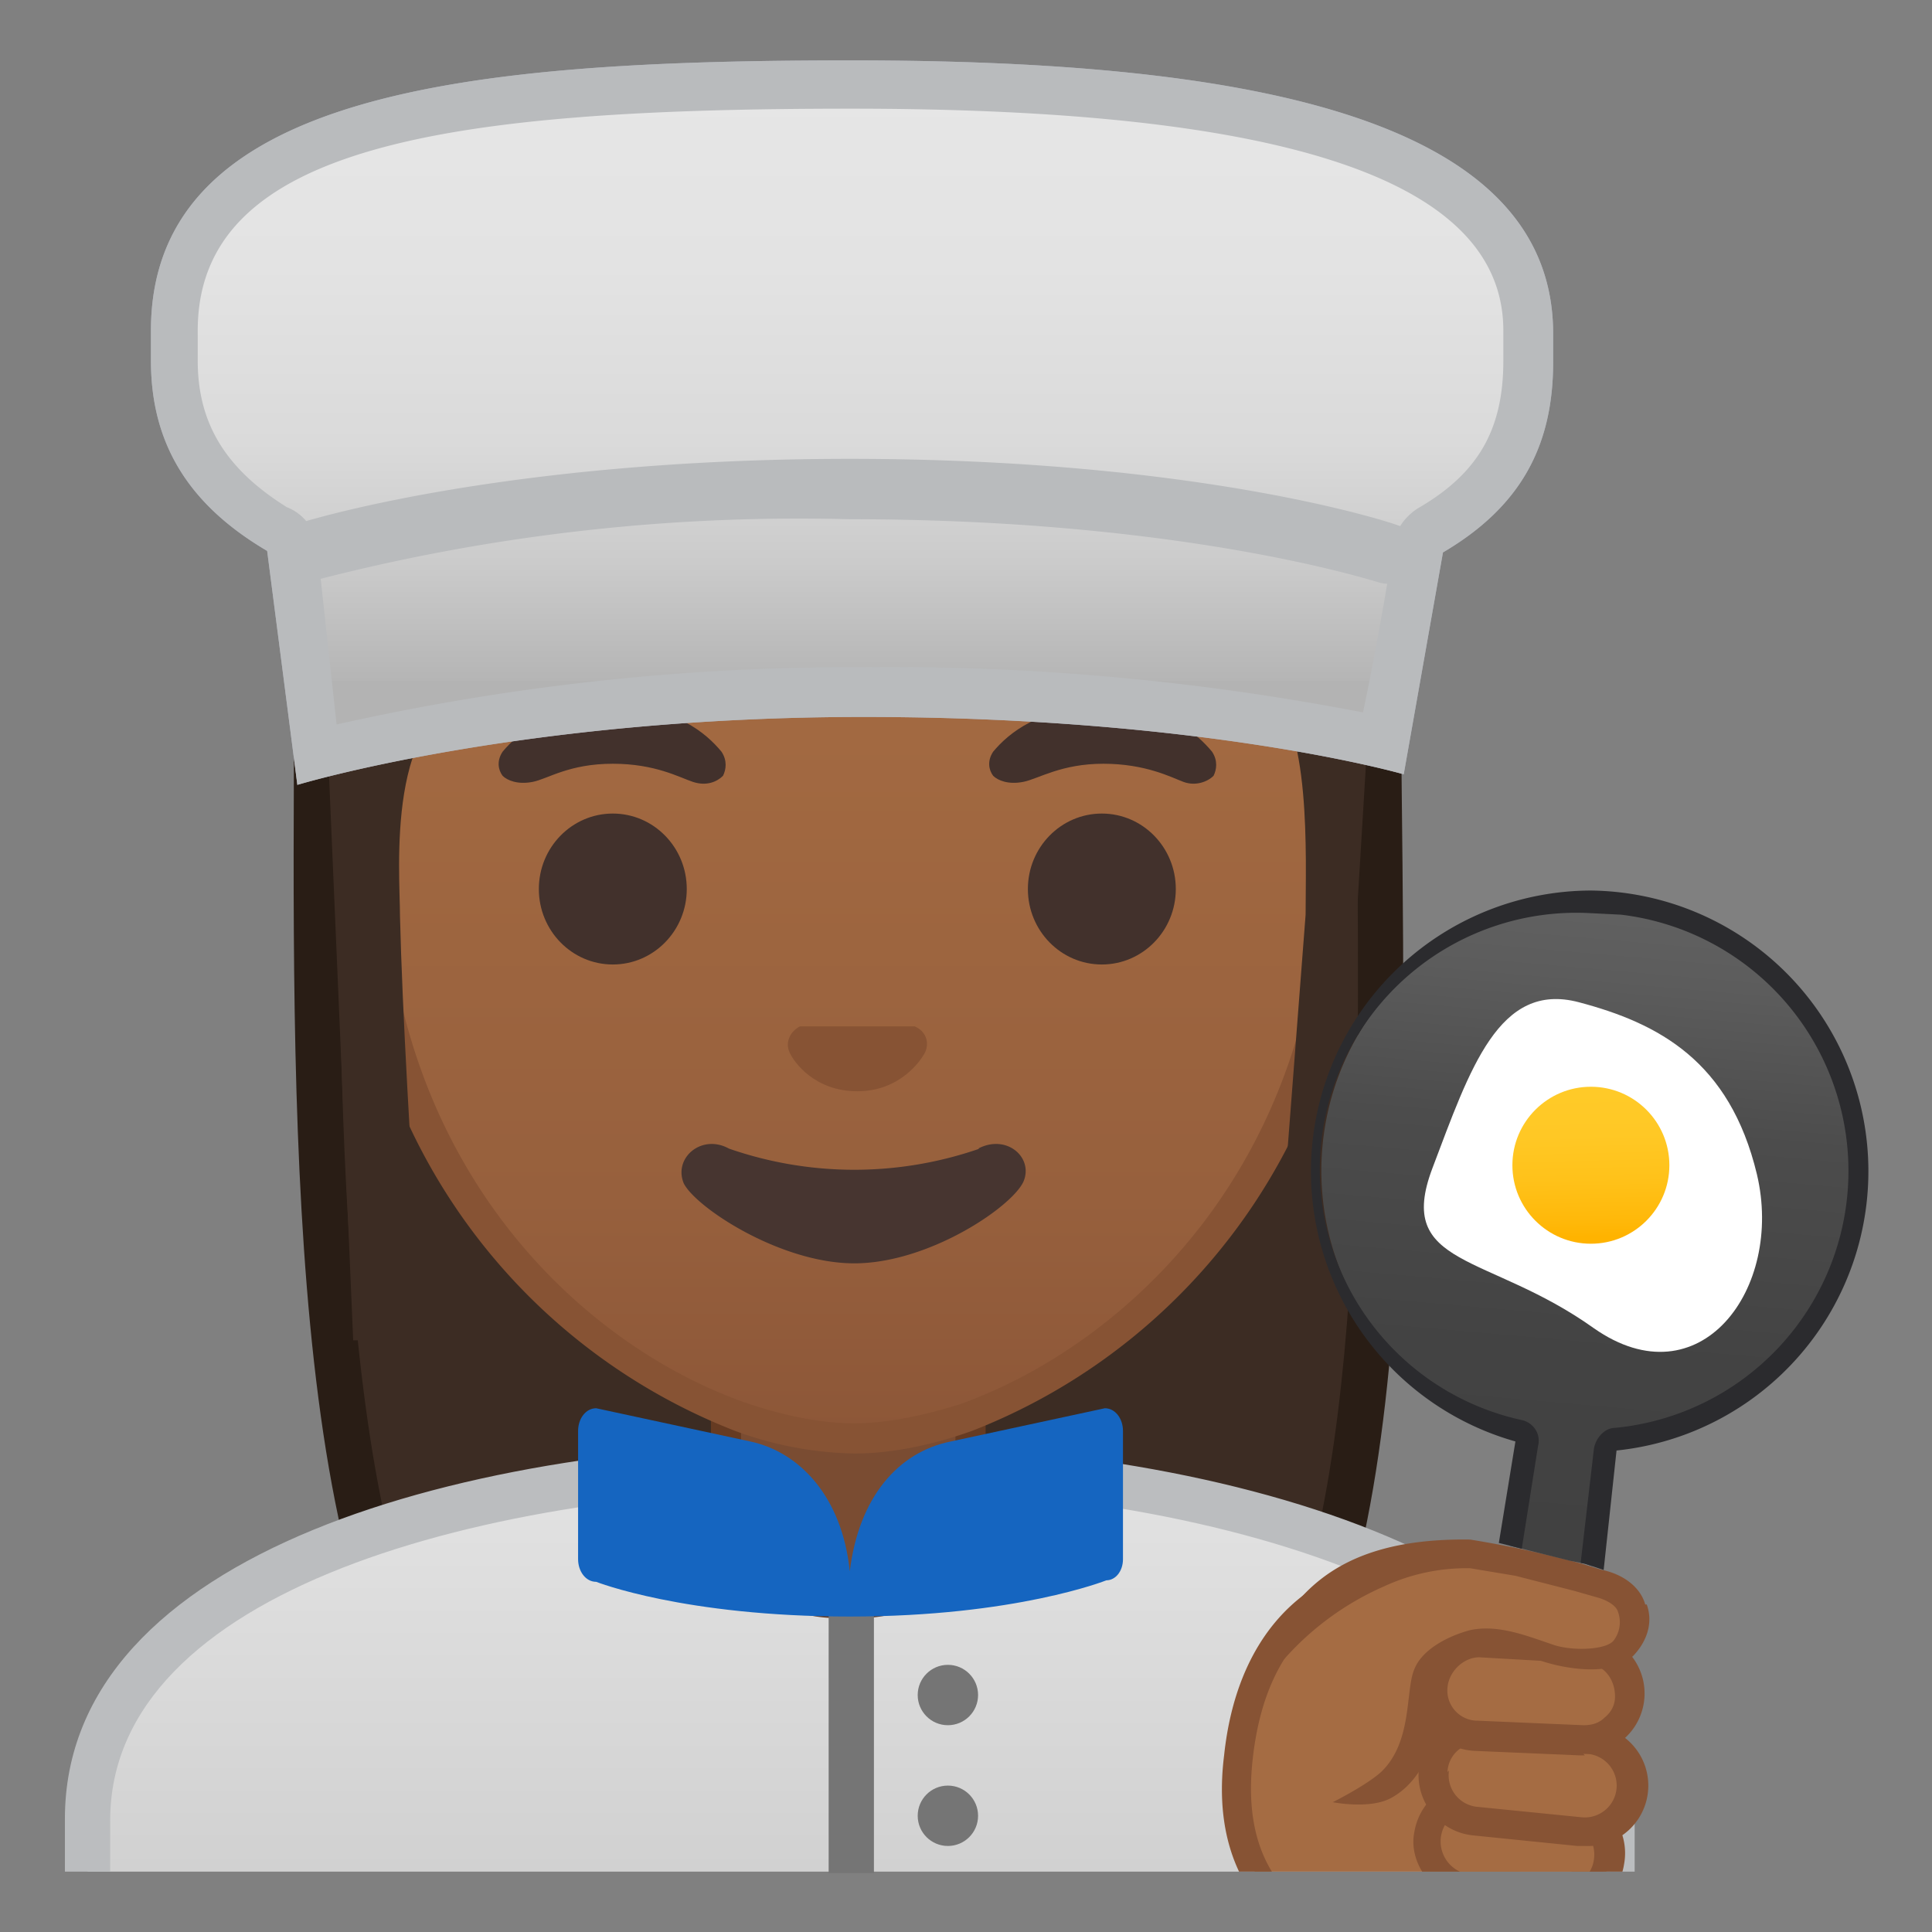 <svg viewBox="0 0 128 128" xmlns="http://www.w3.org/2000/svg" xmlns:xlink="http://www.w3.org/1999/xlink"><rect x="0" y="0" width="128" height="128" fill="#808080" stroke="none"/><radialGradient id="a" cx="141.8" cy="-34.2" r="57.5" gradientTransform="matrix(.826 0 0 .826 -60.7 20.5)" gradientUnits="userSpaceOnUse"><stop stop-color="#554138" offset="0"/><stop stop-color="#3C2C23" offset="1"/></radialGradient><path d="M39.6 119.8s-6.8-.4-10.2-5.1c-8.6-12-8.5-41.7-8.4-65.5v-7.6c-.2-3.7-.3-16.8 8.6-26.1C35.7 8.9 45 5.6 57 5.6c12 0 21 3.4 26.8 9.7 8.5 9.5 8 23 7.5 27v.3l.1 10.7c.2 22.3.5 50-7.7 61.4-3.3 4.6-9.8 5-10.2 5h-34z" fill="url(#a)"/><path d="M57.1 7.1c11.5 0 20 3.1 25.6 9.2 8.1 9 7.5 22 7.2 25.8v11.2c.2 22 .5 49.5-7.4 60.5-2.8 4-8.5 4.4-9 4.5H39.7c-.6 0-6.3-.6-9.1-4.5-8.3-11.6-8.2-42.2-8.1-64.6v-7.7c-.1-2.5-.5-15.8 8.2-25 5.8-6.2 14.7-9.4 26.4-9.4m0-3c-41 0-37.6 37.1-37.6 37.7 0 24.6-1.2 60 8.7 73.7 3.9 5.4 11.4 5.7 11.4 5.7h34s7.5-.3 11.4-5.7c9.8-13.6 7.8-48.3 7.8-72.9 0-.6 5.3-38.5-35.7-38.5z" fill="#291D15"/><defs><path id="b" d="M4 4h120v120H4z"/></defs><clipPath id="c"><use xlink:href="#b"/></clipPath><g clip-path="url(#c)"><linearGradient id="d" x1="56.3" x2="56.3" y1="97" y2="135.8" gradientUnits="userSpaceOnUse"><stop stop-color="#E3E3E3" offset="0"/><stop stop-color="#C9C9C9" offset="1"/></linearGradient><path d="M5.8 135.8v-15.2C5.8 104.3 31 97 56.3 97c25.1 0 50.4 8.1 50.4 23.6v15.2H5.7z" fill="url(#d)"/><path d="M56.4 98.5c12.9 0 25.4 2.2 34.3 6 6.7 2.8 14.6 8 14.6 16v13.8h-98v-13.7c0-15.2 24.6-22 49-22.1m0-3c-25.5 0-52 7.3-52 25v16.8h104v-16.7c0-16.8-26.3-25-52-25z" fill="#BBBDBF"/></g><g clip-path="url(#c)"><path d="M55.4 106.2c-4 0-7.3-3.2-7.3-7.1v-9h16.2v9c0 4-3.3 7.1-7.3 7.1h-1.6z" fill="#7A4C32"/><path d="M63.3 91v8c0 3.5-2.8 6.2-6.3 6.2h-1.6a6.2 6.2 0 0 1-6.3-6.1v-8h14.2m2-2H47.1v10c0 4.5 3.7 8.1 8.3 8.1H57c4.6 0 8.3-3.6 8.3-8.1V89z" fill="#663B22"/></g><g clip-path="url(#c)"><path d="M100.8 129.8l-8-.3c-7-.7-11.7-4.7-10.8-13 2-18.2 21.9-12.3 23.7-6.4 2.7 8.8-1.8 20-4.9 19.7z" fill="#A56C43"/><path d="M101 130.8h-.3l-8-.3c-4-.4-7.3-2-9.3-4.4-2-2.5-2.8-5.8-2.3-9.8.8-7.6 5-12.3 11.5-13 5.9-.5 12.8 2.7 14 6.5 2.3 7.4-.3 16.1-3 19.3-1 1.4-2 1.7-2.7 1.7zm-7-25.6l-1.2.1c-3.3.3-8.8 2.2-9.8 11.2-.4 3.5.2 6.3 1.9 8.4 1.7 2 4.4 3.3 8 3.7l8 .2c.2 0 .7-.2 1.3-.9a22 22 0 0 0 2.5-17.5c-.7-2.5-5.7-5.2-10.7-5.2z" fill="#875334"/><path d="M93.5 126c-.3 1.7.9 3.3 2.6 3.6l4.3.7a3.1 3.1 0 0 0 1-6.2l-4.3-.7c-1.7-.3-3.3.9-3.6 2.6z" fill="#A56C43"/><path d="M94.7 121.5c-.3 1.8 1 3.4 2.6 3.6l5.7.9c1.7.3 3.3-1 3.6-2.6.2-1.7-1-3.3-2.6-3.6l-5.7-.9c-1.7-.2-3.3 1-3.6 2.6z" fill="#A56C43"/><path d="M103.5 127h-.6l-5.7-1c-1 0-2-.7-2.7-1.6s-1-2-.8-3a4.1 4.1 0 0 1 4.7-3.4l5.7.8a4 4 0 0 1 3.5 4.7 4 4 0 0 1-1.7 2.7 4 4 0 0 1-2.4.8zm-5.7-7.2a2.2 2.2 0 0 0-.3 4.4l5.7.8a2.1 2.1 0 0 0 2.4-1.8 2.2 2.2 0 0 0-1.8-2.5l-5.7-.8h-.3zm-3 1.7z" fill="#875334"/><path d="M95 117.3a3 3 0 0 0 2.7 3.3l7 .7a3 3 0 1 0 .6-6l-7-.8a3 3 0 0 0-3.3 2.8z" fill="#A56C43"/><path d="M105 122.3h-.5l-6.9-.7a4 4 0 1 1 .8-8l7 .7a4 4 0 0 1-.4 8zm-9-5a2.1 2.1 0 0 0 1.8 2.4l7 .7a2.1 2.1 0 1 0 .4-4.2l-7-.7a2 2 0 0 0-2.3 1.9z" fill="#875334"/><path d="M94.9 111.8a3 3 0 0 0 3 3.2l6.9.3a3 3 0 0 0 .3-6.1l-7-.3a3 3 0 0 0-3.2 2.9z" fill="#A56C43"/><path d="M105 116.3h-.3l-7-.3a4 4 0 0 1-3.8-4.3 4 4 0 0 1 4.2-3.8l7 .3a4 4 0 0 1 2.5 7 4 4 0 0 1-2.7 1zm-9.1-4.5a2 2 0 0 0 2 2.2l7 .3c.5 0 1-.1 1.4-.5.5-.4.7-.9.7-1.4 0-1.2-.8-2.2-2-2.2l-7-.4c-1 0-2 .9-2.1 2z" fill="#875334"/><path d="M105.6 105c-.8-.3-3.5-1.1-5.3-1.5a24 24 0 0 0-3-.5c-2.3 0-9.2 2.5-10.8 4-.8.9-5.8 12.2 4 10.4 4.1-.5 3-5.4 4.4-6.8 1-1 2.7-2.6 7.6-.9 1.4.5 3.8.5 4.6-.6 1.6-1.8.7-3.6-1.5-4.2z" fill="#A56C43"/><path d="M109 106.3c-.3-1.1-1.4-2-2.9-2.3l-1.3-.4a71 71 0 0 0-7.4-1.6c-6.6-.1-9.7 2-11.6 4.3-1.3 1.5-1 4-.7 3.6a19 19 0 0 1 6.6-4.8 13 13 0 0 1 5.7-1.2l3 .5 3.9 1 1.4.4c.8.2 1.4.6 1.5 1a2 2 0 0 1-.3 1.9c-.5.6-2.6.7-3.9.3-1.8-.6-3.7-1.4-5.6-1-1.5.4-3.2 1.3-3.7 2.6-.6 1.4-.1 4.8-2.2 6.8-1 .9-3.2 2-3.2 2s2.5.5 3.9-.3c2-1.1 2.9-3.6 3.3-5.7.2-.9.1-2.5.4-2.7.9-.9 1.9-2.1 6.4-.6 1.6.5 4.7 1 6-.5.9-1 1.2-2.2.8-3.3z" fill="#875334"/></g><linearGradient id="e" x1="56.6" x2="56.6" y1="94.7" y2="17.9" gradientUnits="userSpaceOnUse"><stop stop-color="#8D5738" offset="0"/><stop stop-color="#97603D" offset=".2"/><stop stop-color="#A26941" offset=".6"/><stop stop-color="#A56C43" offset="1"/></linearGradient><path d="M56.6 95.3c-2.3 0-5-.5-7.6-1.5A38.7 38.7 0 0 1 24.4 56c0-28.8 17.3-39 32.2-39s32 10.2 32 39a38.6 38.6 0 0 1-24.5 37.8 23 23 0 0 1-7.5 1.5z" fill="url(#e)"/><path d="M56.6 18A29 29 0 0 1 78 27.2 41.3 41.3 0 0 1 87.7 56c0 21-13 33-24 37-2.5.8-5 1.3-7.1 1.3-2.2 0-4.7-.5-7.3-1.4-11-3.9-23.9-16-23.9-37 0-12 3.3-22 9.6-28.7A29 29 0 0 1 56.6 18m0-2c-17.2 0-33.2 12.8-33.2 40a39.8 39.8 0 0 0 25.3 38.8 24 24 0 0 0 7.9 1.5c2.3 0 5-.5 7.8-1.5A39.8 39.8 0 0 0 89.7 56c0-27.2-16-40-33.1-40z" fill="#875334"/><defs><path id="f" d="M23.4 88.8l-2.2-51.4c0-17 15.7-29.8 32.7-29.8h5c16.9 0 32.4 12.9 32.4 29.8l-3.1 51.2-64.8.2z"/></defs><clipPath id="g"><use xlink:href="#f"/></clipPath><g clip-path="url(#g)"><radialGradient id="h" cx="172.8" cy="-25.4" r="48.2" gradientTransform="matrix(.796 0 0 .796 -81.3 19.8)" gradientUnits="userSpaceOnUse"><stop stop-color="#554138" offset="0"/><stop stop-color="#3C2C23" offset="1"/></radialGradient><path d="M94.1 42.6s1-35.5-37.8-35.5-38 35.5-38 35.5.4 45.5 3.3 51.4 7.2 5.7 7.2 5.7-2-26.5-2.3-39c0-3-1-13.7 5.2-15 22.3-5.1 35-17 35-17C70 36 80.2 43 83.9 45.6c3 2.2 2.6 11.2 2.6 15l-3 39S88 100 91 94s3-51.4 3-51.4z" fill="url(#h)"/></g><path d="M60.6 68H53c-.6.3-1 1-.7 1.7s1.7 2.6 4.5 2.6 4.2-2 4.5-2.6c.3-.7 0-1.4-.7-1.7z" fill="#875334"/><g fill="#42312C"><ellipse cx="40.6" cy="58.9" rx="4.9" ry="5"/><ellipse cx="73" cy="58.9" rx="4.9" ry="5"/><path d="M47.8 49.8c-1-1.2-3-3-7.2-3s-6.3 1.8-7.3 3c-.4.6-.3 1.2 0 1.6.3.3 1 .6 2 .4s2.4-1.2 5.3-1.2c2.8 0 4.4.9 5.3 1.2s1.6 0 2-.4c.2-.4.3-1-.1-1.6zm32.5 0c-1-1.2-3-3-7.2-3s-6.3 1.8-7.3 3c-.4.6-.3 1.2 0 1.6.3.3 1 .6 2 .4s2.5-1.2 5.3-1.2 4.5.9 5.3 1.2 1.6 0 2-.4c.2-.4.3-1-.1-1.6z"/></g><path d="M64.9 76.1a25.3 25.3 0 0 1-16.6 0c-1.8-1-3.7.6-3 2.3.8 1.6 6.4 5.3 11.3 5.3S67 80 67.8 78.3c.7-1.6-1.1-3.2-3-2.2z" fill="#473530"/><path d="M57.9 124.1h-3v-19c0-.6.6-1 1.5-1s1.5.4 1.5 1v19z" fill="#757575"/><circle cx="62.8" cy="112.3" r="2" fill="#757575"/><circle cx="62.8" cy="120.3" r="2" fill="#757575"/><path d="M73.2 93.3L63 95.5c-3.5.7-6.1 3.7-6.7 8.6-.5-4.9-3.3-7.9-6.6-8.6l-10.2-2.2c-.7 0-1.2.7-1.2 1.5v8.5c0 .8.5 1.5 1.2 1.5 0 0 5.8 2.3 16.8 2.3s17-2.4 17-2.4c.6 0 1.1-.6 1.1-1.4v-8.5c0-.8-.5-1.5-1.2-1.5z" fill="#1565C0"/><defs><path id="i" d="M97.4 102l1.8.2 4.8 1.2 1 .2 1.5.5c3.6 1 13.6-9.2 13.6-9.2l6.4-7.6-2-22.5-24-9.5-13 10.2-2 20.3 6.3 13.6 5.6 2.6z"/></defs><clipPath id="j"><use xlink:href="#i"/></clipPath><g clip-path="url(#j)"><linearGradient id="k" x1="107.7" x2="102.2" y1="70" y2="119.7" gradientTransform="rotate(-1.3 -342.7 95.9)" gradientUnits="userSpaceOnUse"><stop stop-color="#616161" offset="0"/><stop stop-color="#5C5C5C" offset=".1"/><stop stop-color="#4C4C4C" offset=".3"/><stop stop-color="#434343" offset=".6"/><stop stop-color="#404040" offset="1"/></linearGradient><path d="M99.7 104.6l1.5-9c0-.3-.2-.7-.6-.8a17.9 17.9 0 1 1 6.4.6c-.3 0-.6.3-.6.6l-1.1 9.4-5.6-.8z" fill="url(#k)"/><path d="M105.4 60.5l2 .1a17.1 17.1 0 0 1-.4 34c-.7 0-1.3.7-1.4 1.4l-1 8.6-4-.6 1.3-8.2c.2-.8-.3-1.5-1-1.7a17 17 0 0 1 4.5-33.6m0-1.5a18.6 18.6 0 0 0-5 36.5l-1.6 9.8 7.2 1 1.1-10.2a18.6 18.6 0 0 0-1.7-37.1z" fill="#2B2B2E"/><path d="M116.4 77.8c1.8 7.6-3.8 15.1-10.8 10.2-7-5-13.2-4-10.7-10.6s4.4-12.4 9.7-11 10 3.9 11.8 11.4z" fill="#fff"/><linearGradient id="l" x1="105.7" x2="105.7" y1="82.5" y2="92.1" gradientTransform="rotate(-1.3 -342.7 95.9)" gradientUnits="userSpaceOnUse"><stop stop-color="#FFCA28" offset="0"/><stop stop-color="#FFC825" offset=".3"/><stop stop-color="#FFC21A" offset=".6"/><stop stop-color="#FFB809" offset=".9"/><stop stop-color="#FFB300" offset="1"/></linearGradient><circle cx="105.4" cy="77.2" r="5.2" fill="url(#l)"/></g><linearGradient id="m" x1="56.4" x2="56.4" y1="5.8" y2="45.1" gradientUnits="userSpaceOnUse"><stop stop-color="#E6E6E6" offset="0"/><stop stop-color="#D9D9D9" offset=".3"/><stop stop-color="#B7B7B7" offset=".9"/><stop stop-color="#B3B3B3" offset="1"/></linearGradient><path d="M19.4 36.3c0-.6-.5-1-1-1.3-4.7-2.8-6.8-6.3-6.8-11.1v-2c0-13.6 17.1-16.3 44.8-16.3 30.1 0 44.8 5.3 44.8 16.3v2c0 5.2-2 8.6-6.5 11.2-.4.3-.7.8-.8 1.3 0 .7-1.3 7.5-2.2 12.8-4.3-1-16.3-3.4-34.6-3.4-18.4 0-31.5 3-36.1 4.1l-1.6-13.6z" fill="url(#m)"/><path d="M56.4 7.2c29 0 43.2 4.8 43.2 14.7v2c0 4.6-1.7 7.5-5.7 9.8-.9.6-1.5 1.5-1.6 2.5-.1.8-1 6.3-2 11a165 165 0 0 0-33.2-3A156 156 0 0 0 22.3 48L21 36.1a3.2 3.2 0 0 0-2-2.5c-4-2.5-5.9-5.5-5.9-9.7v-2c0-12.3 16.6-14.7 43.3-14.7m0-3.2C31.2 4 10 6 10 21.9v2c0 5.6 2.6 9.6 7.7 12.6l2 15.5s14.8-4.5 37.5-4.5S93 51.3 93 51.3l2.6-14.7c5.1-3 7.3-7 7.3-12.6v-2C102.8 7.4 81.5 4 56.4 4z" fill="#A5A7B3"/><path d="M20 38.7a2 2 0 0 1-.6-3.9c.5-.2 13.8-4.4 36.9-4.4 23.1 0 35.8 4.2 36.3 4.4 1 .3 1.6 1.5 1.3 2.5s-1.5 1.6-2.5 1.3c-.1 0-12.7-4.2-35.1-4.2a127.8 127.8 0 0 0-36.4 4.3z" fill="#A5A7B3"/><linearGradient id="n" x1="56.4" x2="56.4" y1="5.8" y2="45.1" gradientUnits="userSpaceOnUse"><stop stop-color="#E6E6E6" offset="0"/><stop stop-color="#E3E3E3" offset=".3"/><stop stop-color="#DADADA" offset=".6"/><stop stop-color="#CBCBCB" offset=".8"/><stop stop-color="#B5B5B5" offset="1"/><stop stop-color="#B3B3B3" offset="1"/></linearGradient><path d="M19.4 36.3c0-.6-.5-1-1-1.3-4.7-2.8-6.8-6.3-6.8-11.1v-2c0-13.6 17.1-16.3 44.8-16.3 30.1 0 44.8 5.3 44.8 16.3v2c0 5.2-2 8.6-6.5 11.2-.4.3-.7.8-.8 1.3 0 .7-1.3 7.5-2.2 12.8-4.3-1-16.3-3.4-34.6-3.4-18.4 0-31.5 3-36.1 4.1l-1.6-13.6z" fill="url(#n)"/><path d="M56.4 7.2c29 0 43.2 4.8 43.2 14.7v2c0 4.6-1.7 7.5-5.7 9.8-.9.6-1.5 1.5-1.6 2.5-.1.8-1 6.3-2 11a165 165 0 0 0-33.2-3A156 156 0 0 0 22.3 48L21 36.1a3.2 3.2 0 0 0-2-2.5c-4-2.5-5.9-5.5-5.9-9.7v-2c0-12.3 16.6-14.7 43.3-14.7m0-3.2C31.2 4 10 6 10 21.9v2c0 5.6 2.6 9.6 7.7 12.6l2 15.5s14.8-4.5 37.5-4.5S93 51.3 93 51.3l2.6-14.7c5.1-3 7.3-7 7.3-12.6v-2C102.8 7.4 81.5 4 56.4 4z" fill="#B9BBBD"/><path d="M20 38.7a2 2 0 0 1-.6-3.9c.5-.2 13.8-4.4 36.9-4.4 23.1 0 35.8 4.2 36.3 4.4 1 .3 1.6 1.5 1.3 2.5s-1.5 1.6-2.5 1.3c-.1 0-12.7-4.2-35.1-4.2a127.8 127.8 0 0 0-36.4 4.3z" fill="#B9BBBD"/></svg>